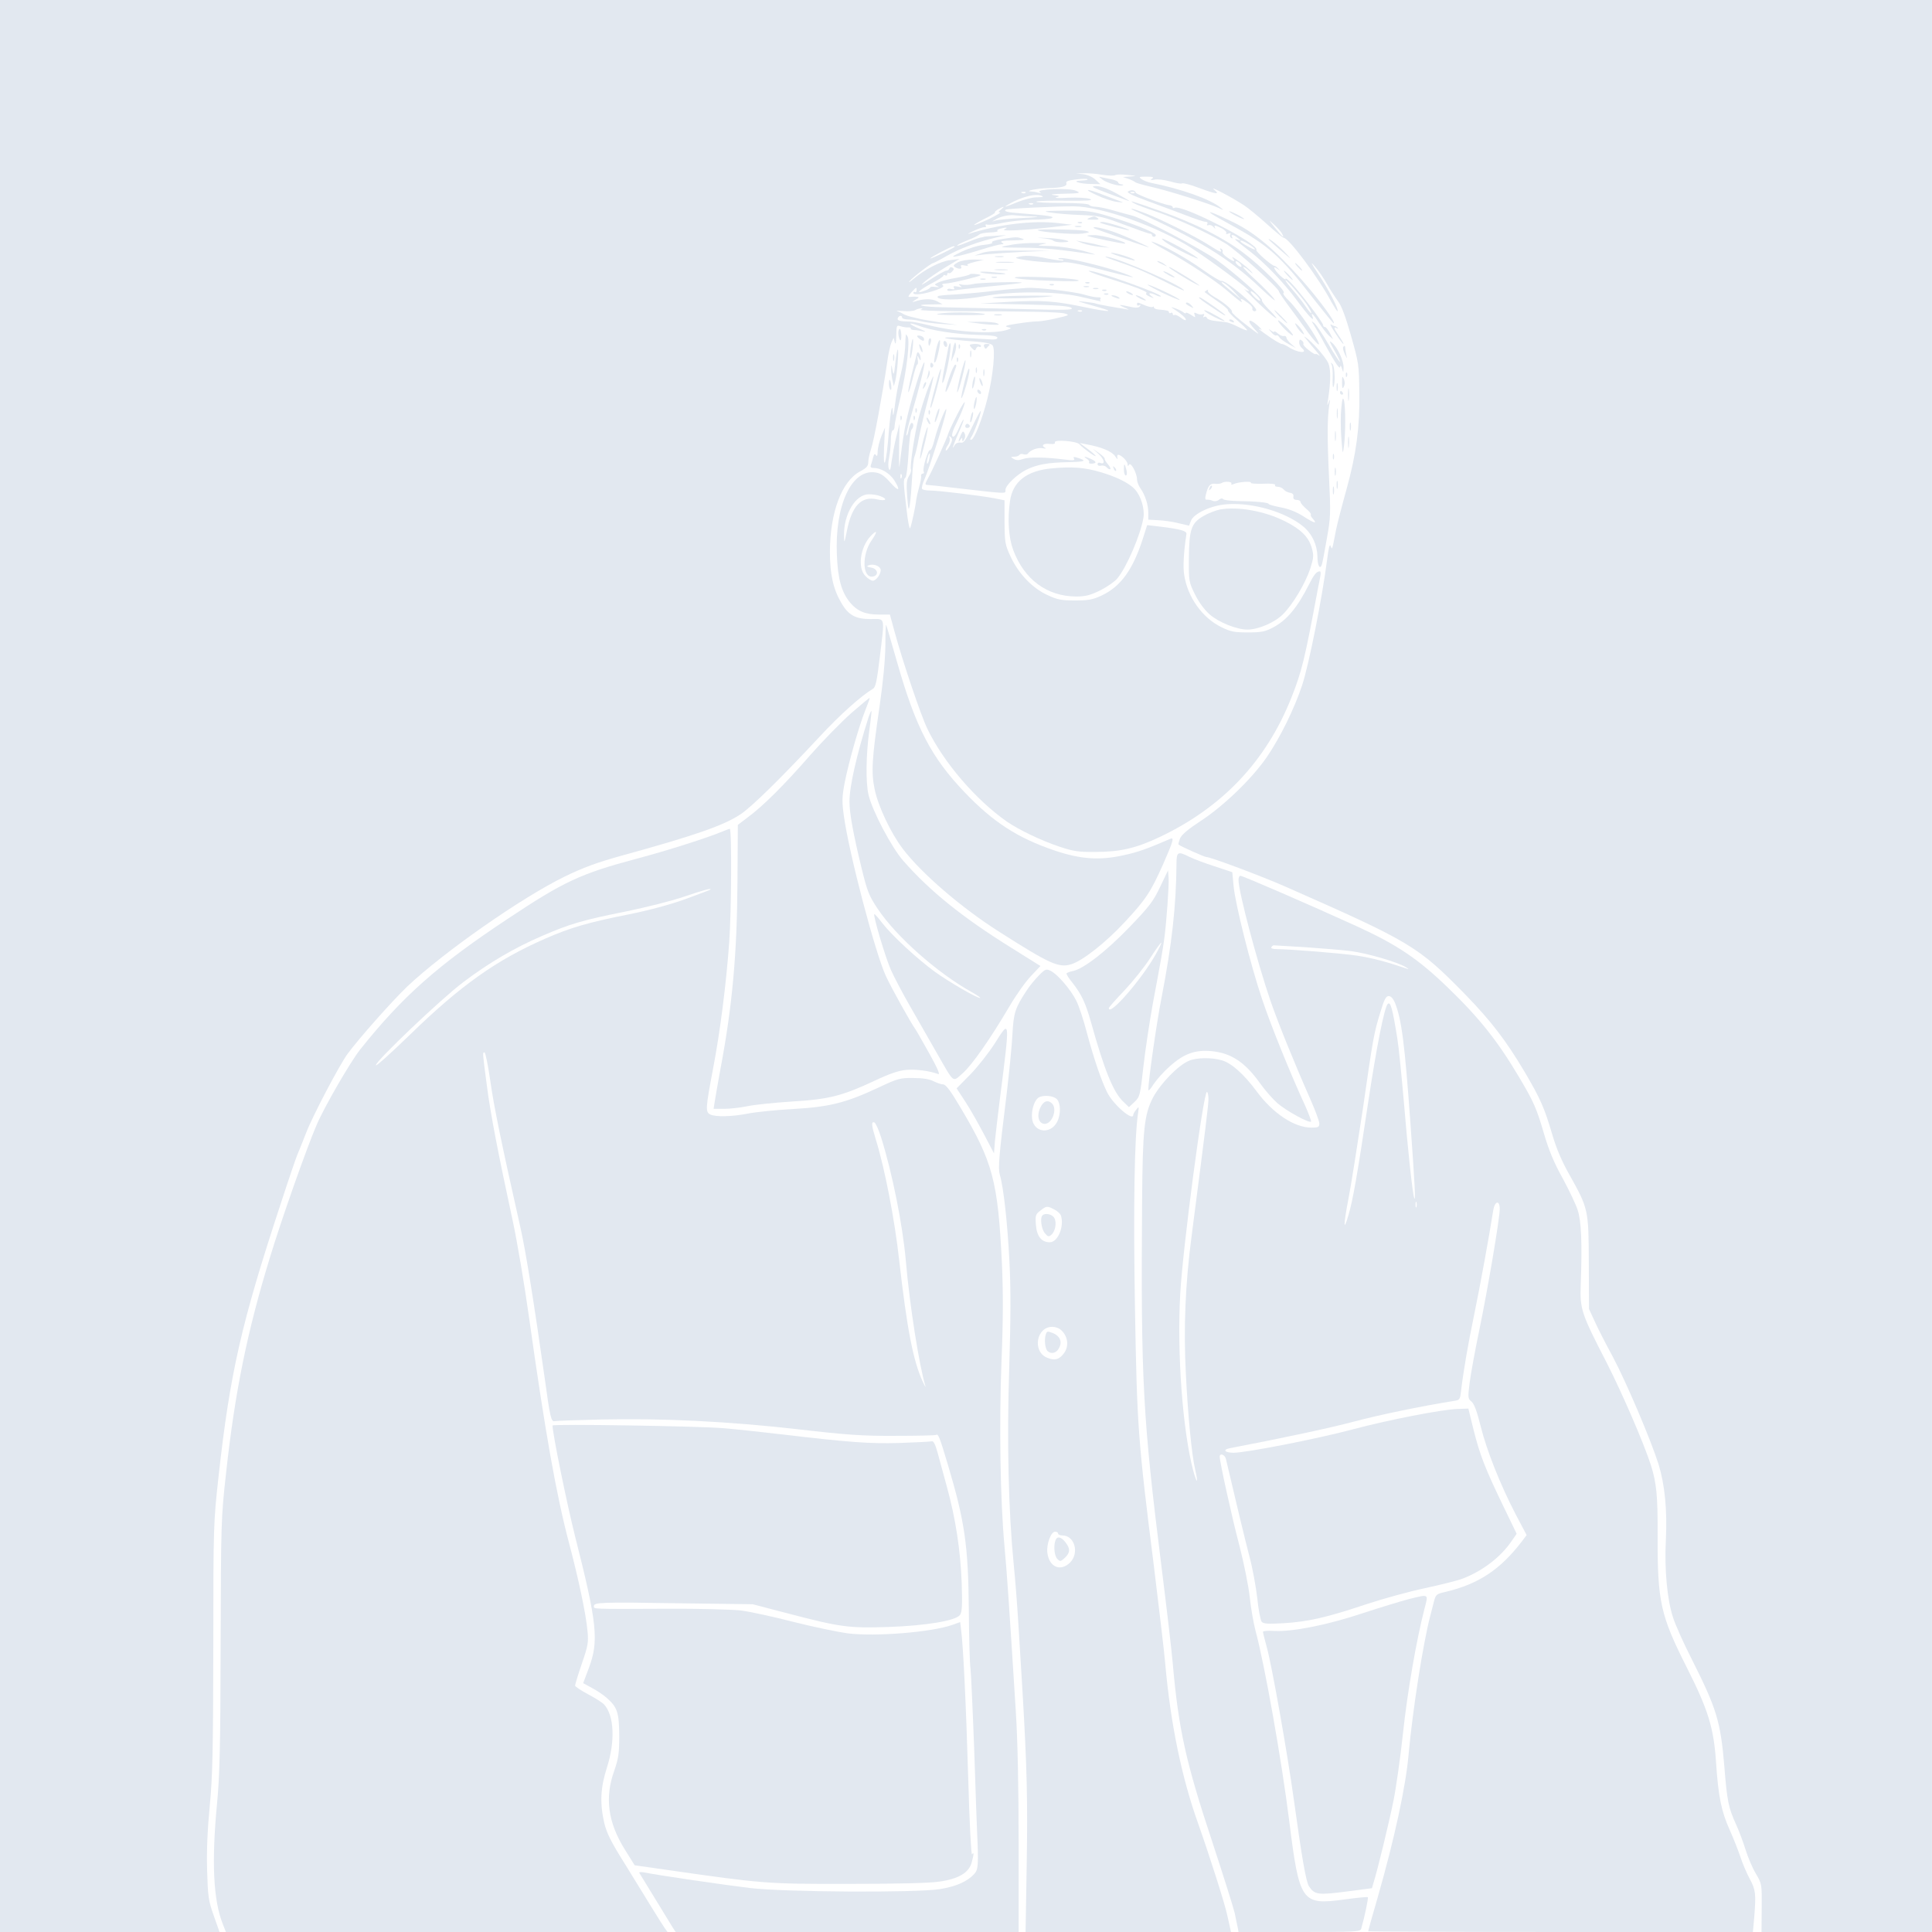 
<svg version="1.0" xmlns="http://www.w3.org/2000/svg"
 width="1028pt" height="1028pt" viewBox="0 0 1028 1028"
 preserveAspectRatio="xMidYMid meet">

<g transform="translate(0,1028) scale(0.1,-0.1)"
fill="#e2e8f0" stroke="none">
<path d="M0 5140 l0 -5140 584 0 584 0 -31 88 c-28 79 -31 101 -35 242 -3 105
2 215 14 340 15 157 18 286 19 845 0 652 1 663 28 910 61 551 122 817 329
1445 44 135 86 259 94 275 7 17 27 66 44 110 34 88 176 358 219 417 61 83 237
281 317 358 197 186 611 475 839 586 96 47 173 75 295 109 393 108 550 162
640 222 58 38 214 191 420 412 108 117 225 221 285 256 14 8 21 41 36 165 27
226 32 206 -49 206 -80 0 -118 21 -156 87 -43 74 -60 152 -60 272 1 210 63
375 161 427 34 18 43 28 43 49 0 15 7 46 15 70 15 42 61 293 85 457 6 46 17
95 23 109 l12 26 6 -24 c5 -16 7 -4 8 34 1 56 2 58 23 51 13 -4 31 -7 41 -6 9
0 16 -2 13 -6 -2 -4 6 -7 17 -8 12 0 36 -4 52 -8 17 -3 6 3 -23 15 -29 12 -50
24 -48 27 3 2 23 -3 44 -11 63 -25 198 -46 313 -49 76 -2 106 -6 106 -15 0 -9
-15 -11 -51 -8 -28 2 -98 6 -156 9 -126 5 -75 -9 72 -20 64 -4 102 -12 109
-21 17 -20 4 -160 -27 -284 -28 -111 -70 -219 -87 -219 -6 0 -6 4 0 13 13 16
53 124 52 140 0 7 -20 -29 -44 -80 -37 -78 -47 -92 -64 -88 -12 2 -25 -3 -31
-13 -19 -34 -9 -3 20 64 17 37 29 69 27 71 -3 2 -14 -20 -26 -48 -15 -34 -26
-48 -33 -41 -6 6 2 33 25 78 19 38 37 83 40 99 4 17 -14 -10 -39 -59 -25 -49
-47 -96 -49 -105 -4 -18 -87 -202 -111 -243 -12 -22 -12 -28 -2 -28 7 0 74 -7
148 -16 289 -33 270 -32 270 -11 0 24 59 81 110 107 56 28 115 39 225 41 92 2
102 7 46 24 -17 5 -22 4 -16 -5 6 -10 -5 -11 -51 -5 -105 13 -188 14 -220 3
-22 -8 -36 -8 -50 0 -18 11 -18 11 3 12 12 0 24 4 28 10 3 5 13 6 21 3 9 -3
19 -2 23 3 14 20 53 34 79 29 15 -3 21 -2 15 1 -26 12 -12 26 21 22 23 -2 32
0 29 8 -6 17 117 7 131 -10 15 -18 86 -70 86 -62 0 3 -19 20 -42 37 l-43 32
35 -7 c80 -14 137 -38 154 -64 10 -15 15 -19 12 -9 -3 9 -1 17 4 17 16 0 50
-34 50 -50 0 -11 2 -12 8 -2 10 14 42 -47 42 -79 0 -12 8 -33 18 -47 26 -37
42 -88 42 -131 l0 -36 53 -3 c28 -1 77 -8 108 -16 l56 -13 10 26 c15 39 110
83 192 88 137 10 311 -41 405 -118 48 -40 75 -99 76 -161 0 -48 14 -72 24 -41
3 10 15 72 26 137 20 110 21 134 12 320 -10 208 -10 322 1 391 5 31 5 35 -3
15 -8 -22 -9 -20 -4 10 17 111 16 176 -3 207 -20 34 -79 101 -109 123 -19 14
-19 14 1 -10 11 -14 33 -41 50 -60 16 -19 22 -28 13 -21 -10 7 -18 10 -18 7 0
-4 -16 5 -35 20 -19 14 -33 30 -30 34 3 4 -1 13 -8 18 -10 8 -13 6 -14 -8 -1
-10 5 -24 13 -31 39 -32 -21 -28 -72 6 -13 8 -28 15 -34 15 -6 0 -34 16 -63
36 -55 38 -72 52 -47 40 8 -4 0 6 -19 23 -49 43 -60 26 -14 -22 32 -34 25 -30
-44 23 -45 34 -80 66 -78 70 6 10 -43 52 -95 81 -21 12 -36 27 -33 32 3 6 1 7
-5 3 -7 -4 -12 -8 -12 -10 0 -1 29 -22 64 -46 36 -24 63 -47 60 -51 -2 -4 20
-29 51 -55 30 -26 53 -49 51 -51 -2 -3 -24 6 -48 18 -23 12 -54 24 -68 25 -14
2 -40 5 -59 7 -19 2 -37 9 -39 15 -2 7 -9 9 -14 6 -7 -5 -8 -2 -3 6 5 8 3 11
-6 8 -8 -3 -22 -1 -31 4 -14 7 -16 5 -11 -8 5 -15 4 -15 -20 1 -15 9 -27 14
-27 10 0 -4 -6 -3 -13 3 -7 6 -26 15 -42 21 -25 9 -27 8 -11 -2 42 -27 66 -49
66 -58 0 -6 -12 -1 -26 10 -15 11 -30 18 -35 15 -5 -3 -9 0 -9 6 0 6 -4 8 -10
5 -5 -3 -10 -2 -10 3 0 9 -9 11 -55 15 -14 1 -25 6 -25 11 0 5 -3 7 -6 3 -4
-3 -22 0 -41 8 -42 18 -43 18 -43 4 0 -5 5 -7 12 -3 7 4 8 3 4 -5 -5 -8 -19
-10 -39 -6 -75 16 -83 16 -47 0 33 -14 33 -15 5 -9 -16 3 -57 10 -89 15 -33 6
-62 12 -66 14 -3 2 -29 6 -56 9 -54 6 -56 7 75 -30 88 -25 52 -25 -70 0 -166
35 -231 39 -407 30 l-157 -9 237 -5 c180 -4 241 -9 250 -19 11 -11 -36 -12
-282 -5 -162 4 -343 8 -403 9 -112 2 -164 15 -61 15 l59 1 -29 16 c-28 15 -73
14 -121 -2 -14 -4 -12 -2 5 9 23 14 23 15 5 17 -11 1 -27 0 -35 -1 -10 -1 -7
6 9 24 29 30 28 30 28 11 0 -8 -4 -12 -9 -9 -4 3 -8 0 -8 -5 0 -14 61 -6 122
16 31 11 44 20 35 25 -8 5 -3 8 13 9 14 0 66 11 115 23 82 21 87 23 53 27 -21
3 -38 2 -38 -1 0 -3 -31 -11 -69 -18 -38 -6 -81 -17 -96 -24 -24 -11 -25 -13
-8 -20 13 -6 11 -7 -9 -5 -16 3 -28 1 -28 -2 0 -4 -13 -12 -30 -18 -52 -20
-32 2 35 38 36 18 65 38 65 42 0 5 4 5 10 2 6 -3 10 -1 10 5 0 6 3 9 8 7 4 -3
13 1 19 9 10 10 10 15 1 20 -7 4 -14 2 -16 -4 -2 -7 -9 -12 -16 -12 -7 0 -43
-20 -82 -45 -53 -35 -61 -38 -34 -14 19 17 69 51 110 76 l75 45 -49 -6 c-52
-6 -136 -50 -195 -100 -20 -17 -29 -22 -21 -12 16 20 115 96 125 96 3 0 36 17
74 39 71 40 166 75 261 97 l55 13 -60 -4 c-33 -2 -60 -4 -60 -5 0 -1 -9 -3
-21 -5 -12 -3 -43 -14 -69 -25 -26 -11 -50 -19 -52 -17 -2 3 22 15 54 28 32
12 61 27 64 31 3 5 28 10 56 11 28 1 47 5 41 8 -5 3 1 9 14 12 33 9 46 7 23
-3 -25 -12 99 -6 250 11 l110 13 -75 9 c-134 15 -310 -6 -475 -57 -11 -4 0 3
25 15 25 12 51 21 59 20 7 -1 10 2 6 8 -3 6 0 9 7 6 8 -3 47 1 87 10 40 8 109
15 154 16 45 0 91 4 102 8 21 9 -13 14 -164 26 -72 5 -90 10 -80 19 5 6 276
19 364 18 147 -1 449 -109 625 -222 105 -68 312 -222 306 -228 -3 -2 -14 1
-23 9 -10 7 23 -25 72 -73 91 -87 134 -113 57 -35 -24 24 -40 46 -37 49 9 9
-141 143 -240 214 -86 61 -402 227 -455 238 -14 3 -56 15 -95 26 -38 11 -82
20 -97 20 -15 0 -30 5 -33 10 -4 6 -64 10 -147 10 -78 0 -138 3 -134 7 4 4 75
6 159 5 115 -1 146 1 127 9 -14 6 -63 9 -115 7 -49 -3 -79 -2 -65 2 22 6 20 8
-15 12 -23 3 0 6 55 7 88 2 93 4 65 16 -36 16 -216 9 -193 -7 9 -7 8 -8 -5 -4
-10 3 -28 7 -40 7 -40 2 34 17 93 18 72 2 100 10 94 26 -4 10 10 15 51 20 31
4 59 5 62 1 4 -3 -11 -6 -33 -7 -58 -1 -13 -17 51 -18 l50 -1 -26 24 c-16 15
-43 26 -65 29 l-39 4 40 1 c22 1 67 -2 99 -8 33 -5 64 -6 70 -2 6 4 36 5 66 1
50 -5 52 -6 15 -8 l-40 -3 30 -10 c17 -6 32 -14 35 -17 3 -4 41 -15 85 -25 89
-20 313 -90 360 -113 28 -13 29 -13 10 2 -55 45 -209 100 -370 132 -16 3 -39
12 -50 19 -18 13 -15 14 25 14 35 0 42 -3 30 -11 -12 -8 -9 -9 13 -5 15 4 52
-1 82 -9 30 -9 59 -14 64 -11 5 4 46 -7 91 -24 95 -35 114 -37 80 -9 -29 24
95 -41 159 -83 24 -16 80 -62 123 -101 44 -40 83 -72 88 -72 27 0 187 -214
255 -343 16 -28 30 -50 32 -48 8 8 -47 115 -101 196 -39 59 -46 73 -22 45 20
-22 50 -66 68 -98 18 -32 45 -73 59 -92 17 -22 40 -84 65 -172 45 -159 45
-159 47 -318 3 -176 -17 -324 -67 -504 -24 -86 -49 -183 -56 -216 -23 -118
-21 -112 -30 -90 -4 13 -11 -11 -18 -70 -27 -210 -97 -560 -133 -670 -42 -127
-117 -279 -188 -383 -78 -114 -229 -260 -353 -341 -66 -43 -100 -72 -109 -92
-6 -16 -10 -31 -8 -33 12 -10 138 -66 147 -66 23 0 295 -102 420 -157 671
-296 706 -317 958 -574 138 -142 217 -245 315 -410 85 -144 107 -194 148 -334
22 -75 51 -144 92 -216 101 -181 102 -185 103 -469 l1 -245 30 -65 c16 -36 60
-122 98 -192 73 -138 200 -437 242 -569 33 -107 47 -243 39 -404 -8 -156 7
-317 38 -411 12 -38 56 -137 98 -219 134 -266 155 -334 175 -572 15 -190 22
-221 64 -314 16 -35 38 -95 50 -134 12 -38 36 -95 54 -125 32 -54 32 -56 31
-182 l-1 -128 453 0 454 0 0 5140 0 5140 -5140 0 -5140 0 0 -5140z m5457 4114
c-3 -3 -12 -4 -19 -1 -8 3 -5 6 6 6 11 1 17 -2 13 -5z m92 -20 c2 -2 -13 -4
-35 -4 -21 0 -66 -12 -99 -25 -65 -27 -81 -31 -50 -13 74 44 159 63 184 42z
m-52 -40 c-3 -3 -12 -4 -19 -1 -8 3 -5 6 6 6 11 1 17 -2 13 -5z m-171 -29
c-14 -11 -16 -15 -5 -15 8 0 -19 -16 -60 -36 -41 -19 -75 -33 -77 -31 -2 2 23
17 55 33 33 16 58 31 55 33 -3 3 6 11 18 18 31 17 37 16 14 -2z m173 -37 c42
-1 21 -4 -59 -8 -69 -3 -134 -10 -145 -14 -20 -7 -20 -7 0 5 28 18 76 28 109
23 16 -2 58 -5 95 -6z m1322 -90 c17 -31 3 -20 -37 30 -36 45 -36 46 -5 17 18
-16 37 -38 42 -47z m-1742 -72 c-10 -9 -129 -66 -129 -61 0 6 111 64 124 65 5
0 7 -2 5 -4z m1611 -261 c13 -14 19 -25 13 -25 -5 0 -20 11 -33 25 -13 14 -19
25 -13 25 5 0 20 -11 33 -25z m-1792 -73 c-10 -4 73 -7 185 -8 389 0 552 -4
582 -12 28 -8 25 -10 -42 -25 -40 -10 -86 -17 -102 -17 -17 0 -65 -5 -108 -12
-56 -8 -71 -13 -53 -18 23 -5 23 -7 5 -13 -69 -27 -269 -16 -425 23 -41 10
-86 19 -100 19 -53 1 -68 5 -63 18 6 15 23 17 23 3 0 -5 15 -10 33 -10 17 0
47 -4 65 -9 17 -5 69 -12 115 -15 l82 -5 -90 13 c-49 8 -99 16 -110 19 -11 3
-33 8 -50 12 -16 4 -34 11 -40 15 -5 4 -19 10 -30 14 -11 3 3 3 30 1 28 -3 57
0 65 5 8 5 22 9 30 9 11 0 11 -2 -2 -7z m859 -8 c-3 -3 -12 -4 -19 -1 -8 3 -5
6 6 6 11 1 17 -2 13 -5z m-702 -714 c-9 -17 -19 -29 -22 -27 -3 3 2 16 10 28
9 11 13 29 10 38 -5 12 -3 13 6 5 10 -9 9 -18 -4 -44z m1497 -204 c-3 -6 3 -6
14 -1 25 11 96 16 90 6 -3 -4 26 -6 65 -5 41 2 67 -1 64 -7 -4 -5 3 -9 13 -9
11 0 25 -6 32 -14 6 -8 21 -16 33 -18 15 -2 21 -9 19 -20 -2 -12 4 -18 18 -18
11 0 20 -5 20 -11 0 -6 14 -22 30 -36 17 -14 28 -28 25 -31 -3 -3 2 -14 12
-24 25 -28 3 -21 -54 16 -33 21 -74 38 -117 46 -36 7 -66 15 -66 19 0 7 -72
14 -165 15 -38 1 -73 5 -77 10 -4 6 -13 4 -22 -3 -9 -8 -23 -10 -33 -6 -10 5
-24 7 -31 6 -9 -1 -11 6 -6 26 12 48 22 61 48 59 14 -2 30 0 37 4 16 11 58 7
51 -4z"/>
<path d="M4990 8610 c-21 -4 31 -7 125 -7 111 0 146 2 115 8 -55 9 -192 9
-240 -1z"/>
<path d="M5293 8603 c9 -2 25 -2 35 0 9 3 1 5 -18 5 -19 0 -27 -2 -17 -5z"/>
<path d="M5200 8560 c30 -5 71 -8 90 -8 28 -1 31 1 15 8 -11 5 -51 8 -90 8
l-70 -1 55 -7z"/>
<path d="M5228 8523 c7 -3 16 -2 19 1 4 3 -2 6 -13 5 -11 0 -14 -3 -6 -6z"/>
<path d="M6436 7683 c-6 -14 -5 -15 5 -6 7 7 10 15 7 18 -3 3 -9 -2 -12 -12z"/>
<path d="M5865 9325 c23 -18 91 -38 108 -31 7 2 4 5 -5 5 -10 1 -18 5 -18 10
0 5 -15 12 -32 16 -18 4 -42 9 -53 11 -20 5 -20 5 0 -11z"/>
<path d="M5899 9250 c58 -22 107 -40 110 -40 3 0 -27 18 -67 40 -49 27 -86 40
-110 40 -32 -1 -22 -6 67 -40z"/>
<path d="M5837 9241 c33 -16 81 -32 105 -35 39 -5 41 -5 13 5 -16 6 -58 22
-92 35 -84 33 -102 29 -26 -5z"/>
<path d="M6002 9261 c-9 -5 25 -22 105 -51 65 -24 157 -58 204 -76 48 -19 94
-34 103 -34 10 0 14 -5 10 -11 -4 -7 -1 -10 7 -7 8 3 20 -2 27 -11 8 -9 11
-10 7 -3 -8 16 0 15 36 -3 16 -9 27 -20 24 -25 -4 -6 1 -7 11 -3 11 4 15 3 10
-5 -3 -6 -1 -14 5 -18 8 -4 9 -3 5 4 -10 17 7 15 30 -4 19 -15 19 -16 -1 -9
-24 7 -21 5 65 -62 84 -65 182 -168 252 -263 59 -80 94 -117 82 -86 -12 30 4
16 35 -33 17 -26 41 -57 52 -67 l22 -19 -17 33 c-9 17 -21 32 -26 32 -6 0 -10
5 -10 11 0 6 -33 54 -74 107 -74 97 -126 153 -126 137 0 -5 -13 4 -30 20 -32
31 -41 56 -12 34 15 -11 15 -11 4 1 -7 8 -16 15 -20 15 -14 0 -102 77 -97 85
19 31 -400 246 -436 224 -5 -3 -9 -1 -9 3 0 5 -8 10 -17 11 -33 3 -178 58
-180 67 -3 14 -25 17 -41 6z m35 -7 c-3 -3 -12 -4 -19 -1 -8 3 -5 6 6 6 11 1
17 -2 13 -5z m610 -275 c19 -12 32 -23 30 -26 -5 -4 -77 36 -77 43 0 8 14 3
47 -17z m305 -317 c16 -24 28 -45 25 -48 -2 -2 -15 13 -29 34 -14 21 -44 60
-67 86 -23 26 -41 50 -41 54 1 10 75 -75 112 -126z"/>
<path d="M6035 9198 c11 -7 65 -27 120 -45 111 -38 274 -113 367 -169 57 -35
283 -238 283 -255 0 -4 23 -38 51 -76 28 -37 75 -101 104 -142 30 -41 56 -69
58 -63 5 16 -111 185 -159 231 -22 21 -36 40 -29 43 17 5 -125 147 -217 215
-109 81 -254 154 -436 219 -157 56 -176 61 -142 42z"/>
<path d="M6040 9157 c328 -146 504 -254 664 -407 55 -52 90 -80 77 -63 -12 18
-56 63 -96 100 -41 37 -72 69 -70 72 3 2 17 -6 32 -20 21 -18 23 -18 10 -3
-21 25 -118 95 -98 71 18 -23 5 -21 -30 4 -16 11 -27 24 -24 29 3 5 0 12 -6
16 -8 4 -9 3 -5 -4 12 -19 -2 -14 -60 23 -71 46 -262 141 -342 171 -64 25 -97
32 -52 11z m560 -282 c7 -8 8 -15 2 -15 -5 0 -15 7 -22 15 -7 8 -8 15 -2 15 5
0 15 -7 22 -15z"/>
<path d="M5590 9149 c30 -5 102 -11 160 -13 96 -4 116 -8 230 -51 69 -26 131
-48 138 -48 6 0 12 -4 12 -9 0 -4 5 -8 10 -8 6 0 10 4 10 9 0 13 -127 64 -249
100 -94 28 -115 31 -235 30 -112 -1 -123 -3 -76 -10z"/>
<path d="M6540 9155 c0 -2 18 -14 40 -25 22 -11 40 -18 40 -15 0 2 -18 14 -40
25 -22 11 -40 18 -40 15z"/>
<path d="M6450 9140 c8 -6 53 -31 100 -57 200 -109 264 -166 440 -394 56 -71
103 -129 106 -129 16 0 -81 132 -175 237 -141 158 -248 248 -366 304 -93 45
-141 63 -105 39z"/>
<path d="M5795 9120 c-16 -7 -11 -9 20 -9 29 -1 36 2 25 9 -17 11 -19 11 -45
0z"/>
<path d="M5738 9093 c7 -3 16 -2 19 1 4 3 -2 6 -13 5 -11 0 -14 -3 -6 -6z"/>
<path d="M5855 9094 c23 -9 150 -42 153 -39 6 5 -121 45 -142 44 -12 0 -16 -2
-11 -5z"/>
<path d="M5723 9073 c9 -2 23 -2 30 0 6 3 -1 5 -18 5 -16 0 -22 -2 -12 -5z"/>
<path d="M5821 9066 c3 -3 229 -83 284 -100 43 -14 -109 55 -176 79 -60 21
-121 34 -108 21z"/>
<path d="M5522 9055 c10 -10 193 -24 237 -18 40 6 43 8 21 14 -28 8 -266 12
-258 4z"/>
<path d="M5785 9025 c23 -9 199 -45 202 -41 10 9 -125 46 -166 45 -25 0 -41
-2 -36 -4z"/>
<path d="M5331 9008 c-36 -6 -58 -13 -52 -18 7 -4 -13 -10 -44 -13 -32 -3 -82
-19 -118 -36 -53 -26 -57 -30 -27 -25 19 3 77 19 128 35 51 16 100 29 110 29
14 0 15 2 2 10 -10 7 8 10 60 11 53 1 68 3 50 9 -30 10 -30 10 -109 -2z"/>
<path d="M5540 9013 c30 -2 59 -8 65 -14 5 -5 27 -9 50 -8 72 1 0 20 -90 23
-44 2 -55 1 -25 -1z"/>
<path d="M6205 8989 c45 -31 194 -103 165 -80 -28 23 -173 101 -186 101 -5 0
5 -9 21 -21z"/>
<path d="M6750 9007 c0 -2 30 -30 68 -62 53 -46 59 -50 27 -16 -37 40 -95 87
-95 78z"/>
<path d="M5760 8986 c19 -7 60 -16 90 -19 l55 -5 -51 12 c-29 8 -69 16 -90 19
l-39 7 35 -14z"/>
<path d="M6200 8950 c111 -60 266 -162 330 -217 64 -55 85 -70 76 -55 -11 18
1 15 34 -10 16 -11 27 -25 24 -29 -2 -4 0 -10 5 -13 5 -4 12 -2 15 2 10 17
-168 167 -185 157 -4 -3 -49 24 -101 61 -90 64 -217 134 -268 148 -14 4 18
-16 70 -44z m370 -226 l35 -38 -52 43 c-29 24 -53 45 -53 47 0 11 38 -17 70
-52z"/>
<path d="M5390 8979 c-87 -15 -82 -16 50 -17 107 0 198 -9 380 -36 19 -3 -5 5
-55 19 -55 14 -123 24 -175 26 -69 1 -77 3 -45 9 34 6 29 7 -30 7 -38 1 -95
-3 -125 -8z"/>
<path d="M5225 8934 l-40 -14 60 7 c33 3 123 9 200 13 l140 6 -160 1 c-114 1
-172 -3 -200 -13z"/>
<path d="M5960 8915 c41 -13 76 -23 78 -21 6 6 -74 34 -114 40 -25 4 -13 -3
36 -19z"/>
<path d="M5298 8913 c12 -2 30 -2 40 0 9 3 -1 5 -23 4 -22 0 -30 -2 -17 -4z"/>
<path d="M5410 8911 c-34 -10 197 -36 243 -27 22 4 82 -6 187 -34 202 -51 212
-53 165 -34 -110 44 -359 103 -373 89 -3 -3 3 -5 13 -5 10 0 16 -3 13 -6 -3
-3 -40 2 -82 10 -80 17 -125 19 -166 7z"/>
<path d="M5925 8896 c104 -35 169 -62 278 -117 53 -27 97 -47 97 -45 0 21
-335 168 -410 180 -19 3 -3 -5 35 -18z"/>
<path d="M5096 8884 c-22 -13 -26 -18 -15 -25 20 -13 41 -11 33 2 -5 9 2 10
22 6 16 -3 22 -3 14 0 -10 5 3 11 35 19 l50 12 -55 1 c-32 0 -67 -6 -84 -15z"/>
<path d="M5308 8883 c23 -2 59 -2 80 0 20 2 1 4 -43 4 -44 0 -61 -2 -37 -4z"/>
<path d="M6161 8886 c2 -2 15 -9 29 -15 24 -11 24 -11 6 3 -16 13 -49 24 -35
12z"/>
<path d="M6905 8860 c10 -11 20 -20 23 -20 3 0 -3 9 -13 20 -10 11 -20 20 -23
20 -3 0 3 -9 13 -20z"/>
<path d="M6220 8857 c0 -4 97 -65 138 -86 73 -38 -35 33 -130 86 -5 2 -8 2 -8
0z"/>
<path d="M5298 8843 c18 -2 45 -2 60 0 15 2 0 4 -33 4 -33 0 -45 -2 -27 -4z"/>
<path d="M5220 8830 c24 -8 137 -14 129 -6 -2 2 -38 6 -79 9 -44 3 -65 2 -50
-3z"/>
<path d="M5870 8808 c167 -52 242 -81 230 -88 -6 -4 1 -11 17 -18 26 -11 27
-11 9 3 -23 17 -5 20 26 4 11 -6 22 -8 25 -6 11 11 -344 138 -382 136 -11 0
23 -14 75 -31z"/>
<path d="M6190 8836 c0 -3 14 -12 30 -21 17 -9 30 -13 30 -11 0 3 -13 12 -30
21 -16 9 -30 13 -30 11z"/>
<path d="M6850 8815 c13 -14 26 -25 28 -25 3 0 -5 11 -18 25 -13 14 -26 25
-28 25 -3 0 5 -11 18 -25z"/>
<path d="M5278 8803 c6 -2 18 -2 25 0 6 3 1 5 -13 5 -14 0 -19 -2 -12 -5z"/>
<path d="M5400 8802 c8 -6 94 -13 190 -16 120 -4 166 -3 145 4 -41 13 -355 24
-335 12z"/>
<path d="M5218 8793 c6 -2 18 -2 25 0 6 3 1 5 -13 5 -14 0 -19 -2 -12 -5z"/>
<path d="M5180 8769 c-19 -5 -46 -6 -60 -4 -20 5 -22 3 -10 -6 12 -8 9 -9 -13
-4 -21 4 -27 3 -21 -6 5 -9 1 -10 -14 -7 -12 4 -22 1 -22 -4 0 -6 12 -8 31 -4
17 3 104 13 193 22 88 8 166 17 171 19 22 8 -222 2 -255 -6z"/>
<path d="M5778 8773 c7 -3 16 -2 19 1 4 3 -2 6 -13 5 -11 0 -14 -3 -6 -6z"/>
<path d="M5588 8763 c7 -3 16 -2 19 1 4 3 -2 6 -13 5 -11 0 -14 -3 -6 -6z"/>
<path d="M6179 8725 c52 -25 96 -43 98 -41 6 5 -132 71 -167 81 -14 3 17 -14
69 -40z"/>
<path d="M5768 8753 c6 -2 18 -2 25 0 6 3 1 5 -13 5 -14 0 -19 -2 -12 -5z"/>
<path d="M5400 8743 c-25 -1 -88 -8 -140 -14 -52 -6 -133 -13 -180 -16 -47 -2
-87 -6 -89 -9 -23 -23 122 -23 244 0 145 27 378 27 505 -1 52 -12 102 -23 110
-25 8 -3 12 -3 7 -1 -4 3 -5 9 -1 14 3 5 -3 8 -13 7 -10 -1 -43 5 -73 14 -51
16 -258 40 -305 36 -11 -1 -40 -3 -65 -5z"/>
<path d="M5818 8743 c6 -2 18 -2 25 0 6 3 1 5 -13 5 -14 0 -19 -2 -12 -5z"/>
<path d="M5868 8733 c7 -3 16 -2 19 1 4 3 -2 6 -13 5 -11 0 -14 -3 -6 -6z"/>
<path d="M6000 8720 c8 -5 20 -10 25 -10 6 0 3 5 -5 10 -8 5 -19 10 -25 10 -5
0 -3 -5 5 -10z"/>
<path d="M5878 8713 c7 -3 16 -2 19 1 4 3 -2 6 -13 5 -11 0 -14 -3 -6 -6z"/>
<path d="M5295 8700 c-72 -10 144 -10 255 -1 78 7 73 8 -60 8 -80 0 -167 -3
-195 -7z"/>
<path d="M5925 8700 c27 -12 43 -12 25 0 -8 5 -22 9 -30 9 -10 0 -8 -3 5 -9z"/>
<path d="M6060 8695 c14 -8 30 -14 35 -14 6 0 -1 6 -15 14 -14 8 -29 14 -35
14 -5 0 1 -6 15 -14z"/>
<path d="M6380 8696 c0 -3 26 -23 58 -44 70 -47 82 -54 82 -49 0 2 -26 22 -57
44 -70 48 -83 56 -83 49z"/>
<path d="M6310 8665 c0 -2 10 -10 23 -16 20 -11 21 -11 8 4 -13 16 -31 23 -31
12z"/>
<path d="M6409 8626 c13 -15 101 -59 107 -54 1 2 -25 18 -59 36 -33 19 -55 26
-48 18z"/>
<path d="M6810 8595 c19 -19 36 -35 39 -35 3 0 -10 16 -29 35 -19 19 -36 35
-39 35 -3 0 10 -16 29 -35z"/>
<path d="M6540 8576 c0 -2 7 -7 16 -10 8 -3 12 -2 9 4 -6 10 -25 14 -25 6z"/>
<path d="M6800 8574 c0 -5 18 -28 40 -49 22 -21 40 -35 40 -29 0 5 -18 28 -40
49 -22 21 -40 35 -40 29z"/>
<path d="M6992 8549 c9 -14 37 -62 61 -107 57 -103 77 -131 78 -112 1 8 5 4 9
-10 8 -25 8 -25 9 4 1 36 -31 106 -61 132 -17 15 -16 9 10 -37 56 -99 34 -78
-28 27 -32 55 -67 107 -77 115 -17 13 -17 13 -1 -12z"/>
<path d="M6898 8544 c6 -11 19 -27 28 -35 16 -13 16 -12 6 7 -6 11 -19 27 -28
35 -16 13 -16 12 -6 -7z"/>
<path d="M7106 8506 c20 -31 39 -56 41 -56 5 0 -4 15 -29 52 -21 30 -23 42 -5
32 7 -4 9 -3 4 2 -5 5 -12 9 -15 9 -4 0 -13 4 -20 9 -8 4 3 -17 24 -48z"/>
<path d="M4780 8508 c0 -13 4 -29 8 -36 5 -8 8 1 8 23 -1 19 -4 35 -8 35 -5 0
-8 -10 -8 -22z"/>
<path d="M6764 8513 c10 -13 22 -20 27 -18 4 3 11 -1 16 -9 4 -8 26 -24 48
-36 l40 -22 -25 22 c-14 12 -25 27 -25 34 -1 6 -7 10 -14 8 -8 -2 -22 5 -32
14 -11 9 -19 14 -19 9 0 -4 -8 -1 -17 6 -15 11 -15 10 1 -8z"/>
<path d="M4820 8500 c-1 -3 -3 -34 -4 -70 -2 -36 -13 -101 -24 -145 -12 -44
-25 -116 -30 -160 -5 -44 -10 -65 -11 -46 -2 67 -12 21 -22 -100 -12 -166 -31
-223 -25 -79 l5 105 -19 -45 c-10 -25 -19 -61 -20 -80 0 -23 -3 -31 -9 -22 -6
10 -10 7 -15 -11 -3 -14 -9 -32 -12 -41 -4 -12 0 -16 16 -16 37 0 84 -28 108
-65 36 -57 25 -64 -21 -12 -31 35 -51 49 -78 53 -127 21 -218 -174 -206 -440
5 -127 25 -197 70 -252 39 -46 81 -64 154 -64 l58 0 24 -88 c43 -159 140 -446
175 -519 86 -179 258 -379 424 -495 64 -44 185 -102 282 -134 72 -24 101 -28
190 -27 131 0 215 20 340 79 334 158 567 404 701 741 56 141 71 203 140 573 6
30 13 65 15 78 2 12 1 22 -3 22 -18 0 -32 -18 -58 -70 -62 -123 -118 -190
-190 -228 -43 -23 -63 -27 -135 -27 -73 0 -93 4 -141 28 -101 49 -180 159
-198 278 -7 43 -3 119 12 218 2 16 -33 26 -141 39 l-68 8 -21 -66 c-54 -170
-118 -260 -222 -309 -47 -22 -70 -26 -141 -26 -72 0 -94 4 -147 29 -79 36
-153 113 -195 203 -30 64 -32 75 -33 185 l0 116 -55 11 c-75 14 -296 41 -342
41 -20 0 -39 4 -42 9 -3 5 3 29 14 53 23 52 105 308 114 358 10 54 -42 -72
-61 -147 -8 -35 -19 -60 -24 -58 -10 7 -43 -101 -34 -115 3 -5 1 -10 -5 -10
-6 0 -10 -6 -9 -12 2 -7 -3 -33 -10 -58 -7 -25 -14 -56 -16 -70 -3 -32 -24
-130 -32 -150 -4 -8 -13 39 -20 105 -17 140 -17 156 -5 164 5 3 12 60 16 126
3 65 11 124 16 129 12 12 13 36 1 36 -5 0 -12 -16 -16 -36 -3 -20 -9 -34 -12
-31 -3 3 9 52 26 109 40 135 71 258 70 277 -1 24 -46 -111 -79 -236 -25 -97
-35 -153 -54 -313 -2 -19 -3 24 -2 95 l2 130 -17 -70 c-10 -38 -20 -97 -25
-130 -5 -44 -9 -54 -15 -38 -4 11 -3 38 2 59 4 22 9 63 9 92 0 28 5 52 10 52
6 0 10 10 10 23 0 12 14 81 31 152 33 141 52 301 38 325 -5 8 -9 13 -9 10z
m124 -664 c-3 -15 -8 -25 -11 -23 -2 3 -1 17 3 31 3 15 8 25 11 23 2 -3 1 -17
-3 -31z m-147 -98 c-3 -8 -6 -5 -6 6 -1 11 2 17 5 13 3 -3 4 -12 1 -19z m-113
-98 c43 -16 30 -28 -18 -17 -83 19 -134 -35 -160 -169 -14 -67 -14 -68 -15
-23 -2 113 61 219 132 219 20 0 47 -4 61 -10z m-46 -235 c-53 -75 -50 -201 5
-193 35 5 29 42 -8 48 -22 4 -26 7 -13 12 23 9 55 -1 63 -19 7 -20 -21 -63
-41 -63 -8 0 -26 11 -39 25 -43 42 -28 153 27 212 36 38 39 26 6 -22z"/>
<path d="M4880 8491 c0 -3 8 -11 18 -18 15 -9 19 -8 19 2 0 8 -9 16 -19 18
-10 3 -18 2 -18 -2z"/>
<path d="M4846 8429 c-4 -28 -5 -53 -3 -56 3 -2 8 19 12 47 4 28 5 53 2 56 -2
3 -7 -19 -11 -47z"/>
<path d="M4940 8460 c0 -11 2 -20 4 -20 2 0 6 9 9 20 3 11 1 20 -4 20 -5 0 -9
-9 -9 -20z"/>
<path d="M4981 8420 c-12 -58 -14 -76 -5 -67 11 11 33 117 24 117 -5 0 -13
-23 -19 -50z"/>
<path d="M5020 8456 c0 -8 5 -18 10 -21 6 -3 10 1 10 9 0 8 -4 18 -10 21 -5 3
-10 -1 -10 -9z"/>
<path d="M5045 8425 c-4 -22 -14 -71 -21 -109 -8 -38 -12 -71 -10 -73 11 -11
52 186 43 209 -2 7 -8 -5 -12 -27z"/>
<path d="M5078 8450 c-4 -8 -9 -33 -12 -55 l-5 -40 15 34 c8 18 13 43 11 55
-3 16 -5 17 -9 6z"/>
<path d="M4891 8445 c1 -19 18 -51 18 -35 0 8 -4 22 -9 30 -5 8 -9 11 -9 5z"/>
<path d="M5101 8434 c0 -11 3 -14 6 -6 3 7 2 16 -1 19 -3 4 -6 -2 -5 -13z"/>
<path d="M5160 8444 c0 -3 6 -12 14 -19 12 -12 15 -12 20 1 3 8 10 12 16 9 5
-3 10 -1 10 4 0 6 -13 11 -30 11 -16 0 -30 -3 -30 -6z"/>
<path d="M5237 8434 c3 -9 9 -12 12 -7 3 4 10 11 15 16 5 4 0 7 -12 7 -15 0
-20 -4 -15 -16z"/>
<path d="M7147 8433 c-3 -5 1 -21 9 -38 12 -25 13 -26 8 -5 -3 14 -6 31 -6 38
-1 14 -5 15 -11 5z"/>
<path d="M4764 8348 c-7 -64 -9 -69 -15 -38 -6 33 -6 34 -7 5 0 -16 3 -43 7
-60 l7 -30 7 25 c10 34 21 170 14 170 -3 0 -9 -33 -13 -72z"/>
<path d="M5162 8395 c0 -16 2 -22 5 -12 2 9 2 23 0 30 -3 6 -5 -1 -5 -18z"/>
<path d="M4875 8384 c-4 -16 -16 -64 -27 -108 -10 -43 -17 -80 -15 -83 3 -2
13 30 23 71 10 42 21 76 24 76 4 0 6 12 3 28 -3 23 -2 24 6 7 7 -14 10 -15 10
-5 0 8 -3 22 -8 29 -8 12 -11 8 -16 -15z"/>
<path d="M4752 8375 c0 -16 2 -22 5 -12 2 9 2 23 0 30 -3 6 -5 -1 -5 -18z"/>
<path d="M5091 8364 c0 -11 3 -14 6 -6 3 7 2 16 -1 19 -3 4 -6 -2 -5 -13z"/>
<path d="M5111 8286 c-12 -49 -20 -90 -18 -93 7 -6 49 156 44 170 -2 6 -13
-28 -26 -77z"/>
<path d="M4950 8334 c0 -8 5 -12 10 -9 6 4 8 11 5 16 -9 14 -15 11 -15 -7z"/>
<path d="M7085 8341 c5 -8 7 -39 6 -70 -1 -31 0 -53 3 -51 12 12 9 111 -4 123
-10 10 -11 9 -5 -2z"/>
<path d="M5050 8270 c-13 -38 -22 -72 -18 -75 3 -3 15 23 28 57 12 35 25 69
27 76 3 6 1 12 -4 12 -5 0 -20 -31 -33 -70z"/>
<path d="M5133 8252 c-12 -48 -20 -88 -18 -90 7 -7 46 129 43 152 -2 15 -11
-9 -25 -62z"/>
<path d="M5192 8310 c0 -14 2 -19 5 -12 2 6 2 18 0 25 -3 6 -5 1 -5 -13z"/>
<path d="M4982 8243 c-30 -110 -36 -139 -29 -132 9 8 59 200 54 205 -3 3 -14
-30 -25 -73z"/>
<path d="M5232 8295 c0 -16 2 -22 5 -12 2 9 2 23 0 30 -3 6 -5 -1 -5 -18z"/>
<path d="M4941 8303 c-1 -6 -4 -20 -7 -30 -5 -17 -5 -17 6 0 6 10 9 23 6 30
-3 9 -5 9 -5 0z"/>
<path d="M7161 8284 c0 -11 3 -14 6 -6 3 7 2 16 -1 19 -3 4 -6 -2 -5 -13z"/>
<path d="M4932 8198 c-16 -46 -37 -113 -46 -149 -21 -87 -45 -249 -39 -266 3
-7 -2 -24 -11 -37 -12 -20 -14 -40 -9 -108 6 -74 8 -79 14 -43 4 22 9 86 12
142 3 57 9 108 13 114 3 6 15 52 24 103 10 50 32 142 49 205 17 63 29 116 27
118 -2 2 -17 -33 -34 -79z"/>
<path d="M5176 8249 c-3 -18 -4 -34 -2 -36 2 -3 7 10 11 27 4 17 5 34 2 36 -2
3 -7 -10 -11 -27z"/>
<path d="M7141 8245 c0 -31 2 -36 9 -23 6 10 7 25 1 40 -9 20 -10 18 -10 -17z"/>
<path d="M5211 8265 c1 -19 18 -51 18 -35 0 8 -4 22 -9 30 -5 8 -9 11 -9 5z"/>
<path d="M4730 8236 c0 -14 4 -27 8 -30 5 -3 6 8 4 25 -5 35 -12 38 -12 5z"/>
<path d="M4916 8235 c-9 -26 -7 -32 5 -12 6 10 9 21 6 23 -2 3 -7 -2 -11 -11z"/>
<path d="M7112 8220 c0 -19 2 -27 5 -17 2 9 2 25 0 35 -3 9 -5 1 -5 -18z"/>
<path d="M7173 8180 c0 -30 2 -43 4 -27 2 15 2 39 0 55 -2 15 -4 2 -4 -28z"/>
<path d="M5200 8201 c0 -5 5 -13 10 -16 6 -3 10 -2 10 4 0 5 -4 13 -10 16 -5
3 -10 2 -10 -4z"/>
<path d="M7130 8190 c0 -5 5 -10 11 -10 5 0 7 5 4 10 -3 6 -8 10 -11 10 -2 0
-4 -4 -4 -10z"/>
<path d="M5185 8140 c-4 -17 -5 -34 -2 -36 2 -3 7 10 11 27 3 18 4 34 2 36 -2
3 -7 -10 -11 -27z"/>
<path d="M7137 8110 c-4 -35 -4 -107 0 -160 7 -90 8 -92 14 -45 9 65 9 213 0
245 -6 19 -9 10 -14 -40z"/>
<path d="M7113 8080 c0 -25 2 -35 4 -22 2 12 2 32 0 45 -2 12 -4 2 -4 -23z"/>
<path d="M4871 8094 c0 -11 3 -14 6 -6 3 7 2 16 -1 19 -3 4 -6 -2 -5 -13z"/>
<path d="M4982 8073 c-15 -48 -8 -55 8 -8 7 20 10 38 8 41 -3 2 -10 -13 -16
-33z"/>
<path d="M4941 8084 c0 -11 3 -14 6 -6 3 7 2 16 -1 19 -3 4 -6 -2 -5 -13z"/>
<path d="M5166 8064 c-4 -14 -5 -28 -3 -31 3 -2 8 8 11 23 4 14 5 28 3 31 -3
2 -8 -8 -11 -23z"/>
<path d="M4791 8054 c0 -11 3 -14 6 -6 3 7 2 16 -1 19 -3 4 -6 -2 -5 -13z"/>
<path d="M4861 8054 c0 -11 3 -14 6 -6 3 7 2 16 -1 19 -3 4 -6 -2 -5 -13z"/>
<path d="M4930 8055 c0 -5 5 -17 10 -25 5 -8 10 -10 10 -5 0 6 -5 17 -10 25
-5 8 -10 11 -10 5z"/>
<path d="M7182 8010 c0 -19 2 -27 5 -17 2 9 2 25 0 35 -3 9 -5 1 -5 -18z"/>
<path d="M5137 8017 c-3 -8 1 -14 9 -14 16 0 19 13 5 21 -5 3 -11 0 -14 -7z"/>
<path d="M4917 7954 c-9 -32 -19 -79 -21 -104 -3 -26 5 -5 19 50 27 104 29
150 2 54z"/>
<path d="M7103 7960 c0 -25 2 -35 4 -22 2 12 2 32 0 45 -2 12 -4 2 -4 -23z"/>
<path d="M5112 7965 c-14 -31 -15 -46 -2 -25 9 13 10 13 10 0 1 -12 3 -11 11
3 6 10 6 23 1 32 -7 13 -10 12 -20 -10z"/>
<path d="M7173 7925 c0 -27 2 -38 4 -22 2 15 2 37 0 50 -2 12 -4 0 -4 -28z"/>
<path d="M5846 7864 c31 -29 36 -58 8 -47 -8 3 -14 0 -14 -7 0 -7 8 -10 18 -8
10 3 24 -1 31 -9 7 -8 16 -12 19 -9 3 3 -3 15 -14 27 -10 12 -17 24 -16 28 2
3 -11 17 -30 30 l-33 23 31 -28z"/>
<path d="M7092 7850 c0 -14 2 -19 5 -12 2 6 2 18 0 25 -3 6 -5 1 -5 -13z"/>
<path d="M5783 7839 c9 -6 15 -14 12 -19 -3 -5 4 -8 15 -7 27 2 25 11 -5 25
-32 15 -46 15 -22 1z"/>
<path d="M5980 7782 c0 -18 5 -32 10 -32 6 0 8 11 4 28 -10 39 -14 40 -14 4z"/>
<path d="M5598 7788 c-135 -12 -210 -71 -224 -175 -14 -98 -7 -194 17 -259 59
-158 180 -247 335 -248 50 0 75 7 127 32 36 18 78 47 92 64 49 58 124 232 139
323 8 47 -13 117 -47 153 -30 32 -98 66 -182 90 -83 25 -153 30 -257 20z"/>
<path d="M5926 7787 c3 -10 9 -15 12 -12 3 3 0 11 -7 18 -10 9 -11 8 -5 -6z"/>
<path d="M7102 7770 c0 -19 2 -27 5 -17 2 9 2 25 0 35 -3 9 -5 1 -5 -18z"/>
<path d="M7112 7700 c0 -19 2 -27 5 -17 2 9 2 25 0 35 -3 9 -5 1 -5 -18z"/>
<path d="M7092 7670 c0 -19 2 -27 5 -17 2 9 2 25 0 35 -3 9 -5 1 -5 -18z"/>
<path d="M6491 7569 c-23 -5 -63 -20 -88 -35 -64 -37 -76 -71 -77 -224 -1
-122 0 -127 32 -192 20 -41 50 -82 78 -107 48 -42 144 -81 201 -81 58 0 144
37 188 80 53 52 120 164 147 245 18 57 19 70 8 109 -16 58 -58 100 -142 142
-109 55 -250 80 -347 63z"/>
<path d="M4711 6845 c-1 -77 -12 -193 -31 -324 -41 -281 -45 -350 -26 -441 19
-91 86 -233 150 -317 99 -130 313 -315 516 -443 265 -169 314 -191 379 -171
61 18 186 117 286 225 113 121 139 162 204 308 53 121 60 144 39 135 -130 -56
-173 -71 -251 -88 -126 -28 -227 -21 -364 25 -198 67 -328 151 -480 310 -177
185 -260 344 -358 687 -31 107 -57 199 -60 204 -2 6 -4 -44 -4 -110z"/>
<path d="M4530 6486 c-52 -46 -150 -146 -217 -222 -139 -160 -254 -274 -333
-332 l-54 -41 -2 -303 c-2 -379 -27 -660 -90 -993 -14 -77 -28 -157 -31 -177
l-6 -38 56 0 c31 0 86 6 124 14 38 8 145 19 239 25 195 12 264 29 441 112 74
35 126 53 164 56 50 5 126 -5 171 -22 12 -5 -4 32 -48 111 -37 66 -70 124 -74
129 -20 26 -127 218 -156 281 -57 123 -197 655 -224 854 -10 72 -10 98 4 173
21 108 76 302 110 387 14 35 25 65 23 66 -1 2 -45 -35 -97 -80z"/>
<path d="M4621 6462 c-63 -198 -101 -366 -101 -447 0 -63 20 -172 65 -357 30
-122 39 -145 86 -215 98 -146 314 -338 496 -440 32 -18 54 -33 48 -33 -19 0
-160 82 -239 138 -95 69 -230 194 -282 261 -21 28 -40 49 -42 47 -7 -8 59
-231 89 -298 16 -36 62 -124 103 -195 40 -70 103 -180 139 -243 97 -169 84
-159 139 -111 51 45 149 186 249 356 35 60 87 133 115 162 l50 53 -155 97
c-259 161 -434 302 -574 462 -63 71 -166 267 -186 353 -15 65 -13 213 4 337 8
57 13 106 12 108 -2 1 -9 -14 -16 -35z"/>
<path d="M3845 5856 c-76 -32 -287 -100 -457 -145 -299 -80 -386 -120 -688
-321 -370 -245 -558 -411 -784 -695 -51 -64 -190 -304 -231 -400 -54 -125
-188 -505 -250 -710 -120 -392 -185 -712 -232 -1142 -27 -243 -27 -261 -29
-913 -1 -543 -5 -698 -19 -845 -30 -314 -20 -517 31 -644 l16 -41 1175 0 1175
0 -16 22 c-9 13 -38 59 -65 103 -27 44 -92 149 -144 234 -77 122 -99 168 -112
222 -24 106 -20 187 15 296 44 138 38 274 -15 333 -9 10 -48 35 -86 55 -38 20
-69 41 -69 46 0 6 16 59 36 117 33 96 36 113 30 174 -8 89 -47 274 -97 463
-69 259 -129 599 -214 1205 -25 179 -64 408 -86 510 -78 361 -120 577 -139
728 -23 175 -23 172 -12 172 5 0 19 -69 31 -152 19 -136 59 -330 160 -779 28
-122 73 -405 131 -814 26 -191 33 -221 50 -217 7 2 119 6 249 9 331 7 676 -10
1046 -52 260 -30 343 -36 518 -35 115 0 213 2 218 5 11 8 19 -12 63 -160 89
-299 108 -427 111 -770 1 -148 5 -290 9 -315 3 -25 12 -223 20 -440 7 -217 14
-410 15 -427 8 -173 6 -201 -14 -223 -38 -42 -98 -68 -185 -82 -132 -20 -822
-16 -1010 6 -132 16 -485 67 -562 83 -18 3 -29 2 -26 -3 122 -200 167 -273
178 -291 l15 -23 912 0 913 0 0 468 c0 308 -5 548 -15 707 -39 620 -47 730
-60 875 -23 248 -29 653 -16 990 9 221 9 364 2 520 -21 434 -48 537 -218 823
-55 93 -80 127 -95 127 -10 0 -33 8 -51 17 -21 11 -57 17 -107 17 -70 1 -82
-2 -186 -51 -171 -80 -259 -103 -454 -114 -91 -5 -198 -16 -239 -24 -85 -17
-174 -19 -202 -5 -26 14 -25 31 15 243 38 198 70 452 86 672 12 163 14 605 3
605 -5 -1 -21 -7 -38 -14z m-66 -310 c-2 -2 -62 -24 -132 -50 -80 -29 -195
-60 -305 -82 -215 -43 -305 -69 -442 -129 -257 -112 -450 -249 -717 -509 -101
-98 -183 -172 -183 -164 -1 22 349 355 465 442 138 104 271 182 417 245 150
65 217 85 448 131 107 22 247 57 310 79 103 35 151 48 139 37z m909 -1317 c59
-187 115 -465 132 -659 20 -234 71 -557 104 -665 4 -11 -3 -1 -14 23 -51 110
-84 282 -125 642 -24 219 -77 492 -124 644 -24 78 -26 99 -9 94 7 -3 23 -38
36 -79z"/>
<path d="M6260 5683 c-2 -226 -24 -425 -80 -714 -26 -132 -70 -441 -70 -488 0
-8 13 5 28 30 16 24 55 68 87 96 74 66 134 88 221 80 105 -10 179 -59 260
-173 25 -35 66 -82 91 -104 46 -40 169 -108 179 -98 2 3 -12 41 -31 84 -80
173 -186 436 -230 569 -62 184 -142 505 -151 599 l-7 75 -96 32 c-53 17 -113
40 -133 50 -61 31 -68 27 -68 -38z"/>
<path d="M6173 5561 c-36 -76 -57 -104 -163 -214 -123 -128 -245 -223 -302
-234 -16 -3 -30 -9 -33 -12 -2 -4 12 -27 32 -51 49 -63 69 -106 99 -212 70
-251 118 -371 172 -421 l29 -28 30 28 c28 27 30 34 47 188 10 88 33 241 51
340 40 212 53 286 60 340 12 88 26 287 23 325 l-3 39 -42 -88z m-23 -358 c-74
-133 -250 -335 -250 -287 0 4 37 46 83 94 45 48 107 125 137 172 30 47 57 84
59 82 2 -2 -11 -29 -29 -61z"/>
<path d="M6590 5598 c0 -63 100 -439 170 -643 42 -121 122 -319 211 -521 27
-61 49 -120 49 -132 0 -19 -6 -22 -42 -22 -91 0 -206 76 -293 195 -67 90 -132
148 -183 163 -53 16 -135 15 -175 -2 -58 -24 -151 -120 -192 -196 -47 -91 -55
-171 -58 -550 -7 -957 4 -1153 103 -1945 27 -214 54 -446 60 -515 31 -352 70
-528 210 -949 59 -180 113 -351 120 -381 6 -30 13 -65 16 -77 l4 -23 325 0
c300 0 324 1 328 18 19 66 39 164 35 167 -2 3 -59 -3 -125 -12 -227 -31 -239
-15 -293 417 -40 321 -131 835 -180 1015 -10 39 -24 117 -30 175 -6 58 -31
182 -55 275 -41 155 -105 447 -105 474 0 21 28 11 33 -12 48 -206 103 -435
126 -522 16 -60 34 -159 41 -220 6 -60 17 -116 23 -124 9 -11 33 -13 117 -8
131 8 231 31 440 101 91 30 233 69 315 86 83 18 171 40 197 50 105 40 202 114
259 197 l29 42 -74 153 c-94 195 -122 267 -156 403 l-27 110 -58 -2 c-85 -3
-367 -58 -555 -108 -186 -50 -569 -125 -636 -125 -46 0 -61 16 -21 24 297 57
534 108 662 142 131 35 352 81 532 110 30 4 32 8 37 52 13 109 37 248 70 407
31 149 81 424 101 553 8 52 35 59 35 9 0 -51 -64 -428 -109 -645 -22 -106 -45
-231 -51 -278 -10 -81 -10 -86 10 -102 14 -12 29 -52 49 -133 32 -128 104
-310 188 -471 l56 -106 -24 -32 c-116 -152 -231 -228 -406 -270 -50 -11 -53
-14 -63 -51 -5 -21 -15 -57 -20 -78 -39 -149 -94 -505 -115 -736 -15 -171 -75
-449 -165 -763 -28 -95 -50 -175 -50 -178 0 -2 461 -4 1024 -4 l1023 0 7 77
c10 126 8 147 -24 206 -16 30 -39 83 -50 118 -12 35 -37 99 -56 141 -45 100
-61 179 -73 359 -12 185 -42 282 -157 509 -139 276 -155 347 -154 701 1 213
-6 278 -36 374 -39 120 -153 383 -233 540 -137 266 -145 288 -140 420 8 221 3
337 -16 395 -9 30 -46 107 -80 170 -46 82 -74 150 -100 239 -38 131 -54 168
-130 296 -114 193 -212 317 -379 478 -160 155 -270 229 -488 329 -248 113
-605 268 -618 268 -6 0 -10 -10 -10 -22z m355 -358 c88 -6 198 -15 245 -21 88
-12 246 -58 290 -85 17 -10 18 -13 5 -8 -109 37 -181 56 -263 69 -89 13 -351
34 -430 35 -20 0 -31 4 -27 10 3 6 9 10 13 10 4 0 79 -5 167 -10z m478 -297
c35 -90 51 -211 82 -642 24 -335 28 -418 20 -396 -9 23 -36 277 -55 510 -12
138 -27 291 -35 340 -26 161 -36 197 -51 183 -18 -19 -59 -225 -104 -523 -57
-382 -82 -526 -106 -604 -26 -89 -26 -51 0 85 14 71 48 287 77 479 56 389 59
406 95 523 19 64 29 82 43 82 12 0 24 -13 34 -37z m-993 -510 c0 -34 -13 -138
-90 -733 -33 -252 -43 -485 -30 -733 11 -220 31 -430 50 -509 17 -74 9 -76
-11 -3 -56 211 -87 626 -69 941 13 241 123 1074 142 1074 4 0 8 -17 8 -37z
m1107 -575 c-3 -7 -5 -2 -5 12 0 14 2 19 5 13 2 -7 2 -19 0 -25z"/>
<path d="M5529 5091 c-20 -20 -50 -56 -66 -81 -61 -92 -70 -119 -76 -235 -3
-60 -17 -200 -30 -310 -42 -339 -47 -399 -37 -436 20 -67 41 -259 51 -459 8
-149 7 -304 -1 -570 -13 -389 -4 -761 24 -1045 8 -77 19 -221 25 -320 6 -99
16 -261 22 -360 23 -394 28 -575 22 -917 l-6 -358 547 0 546 0 -5 23 c-3 12
-9 42 -15 67 -13 62 -98 327 -154 485 -88 245 -148 535 -176 855 -6 69 -34
301 -60 515 -85 674 -90 744 -101 1380 -9 526 -3 906 17 1035 5 33 4 34 -10
16 -9 -11 -16 -23 -16 -28 0 -37 -105 53 -138 118 -31 62 -71 178 -108 316
-18 70 -44 149 -58 175 -29 58 -99 139 -135 157 -24 12 -29 10 -62 -23z m93
-658 c22 -20 24 -82 3 -122 -28 -56 -98 -62 -125 -11 -22 40 -2 130 32 143 27
11 72 6 90 -10z m-13 -588 c16 -8 31 -22 35 -30 21 -56 -14 -145 -58 -145 -44
0 -69 31 -74 92 -4 50 -2 57 23 76 33 26 37 26 74 7z m32 -638 c41 -32 50 -90
19 -129 -25 -33 -49 -39 -89 -22 -79 33 -57 165 29 164 14 0 32 -6 41 -13z
m-11 -1087 c0 -5 10 -10 23 -10 65 0 91 -93 41 -144 -51 -50 -111 -25 -121 51
-6 46 19 113 41 113 9 0 16 -4 16 -10z"/>
<path d="M5534 4383 c-19 -43 -6 -83 25 -83 40 0 68 79 39 108 -23 23 -48 13
-64 -25z"/>
<path d="M5547 3813 c-14 -13 -6 -72 12 -94 16 -20 21 -21 34 -10 22 17 31 66
17 90 -10 20 -49 29 -63 14z"/>
<path d="M5566 3184 c-11 -29 -6 -81 9 -94 20 -17 48 -9 61 19 17 33 3 63 -34
78 -26 10 -31 10 -36 -3z"/>
<path d="M5616 2084 c-11 -30 -6 -83 10 -99 15 -15 18 -14 40 6 29 28 30 48 3
83 -23 29 -44 34 -53 10z"/>
<path d="M5295 4731 c-33 -52 -93 -128 -132 -168 l-73 -74 47 -72 c26 -39 70
-118 99 -173 l53 -101 5 66 c4 36 15 136 26 221 55 432 55 428 -25 301z"/>
<path d="M2940 2695 c0 -43 76 -415 120 -590 118 -465 127 -557 73 -701 l-30
-80 46 -25 c25 -13 61 -37 79 -53 57 -50 66 -78 67 -201 0 -95 -4 -121 -27
-188 -51 -142 -33 -274 56 -417 l53 -85 189 -27 c488 -70 518 -73 949 -72 253
0 430 4 482 12 102 14 158 47 173 101 12 43 13 61 2 44 -4 -7 -14 173 -20 400
-12 407 -27 712 -38 794 l-5 42 -42 -15 c-112 -39 -406 -63 -556 -45 -51 7
-182 34 -289 61 -108 28 -234 55 -281 61 -47 5 -223 10 -391 9 -409 -2 -390
-2 -390 14 0 20 34 22 460 15 l385 -5 195 -51 c272 -71 318 -77 528 -70 198 7
357 33 380 64 11 14 13 51 9 173 -7 174 -32 339 -79 510 -17 63 -39 144 -49
180 -12 44 -22 64 -31 61 -7 -2 -85 -6 -173 -9 -161 -4 -254 2 -645 48 -91 11
-223 25 -295 31 -134 11 -905 23 -905 14z"/>
<path d="M7495 1771 c-38 -10 -147 -43 -242 -74 -188 -63 -379 -101 -474 -95
-33 2 -59 0 -59 -5 0 -4 9 -40 20 -80 27 -95 111 -570 145 -817 42 -304 64
-432 80 -457 30 -45 48 -47 197 -28 l138 18 9 31 c19 59 83 321 106 437 13 64
36 224 50 355 24 225 72 498 114 662 22 84 27 80 -84 53z"/>
</g>
</svg>
